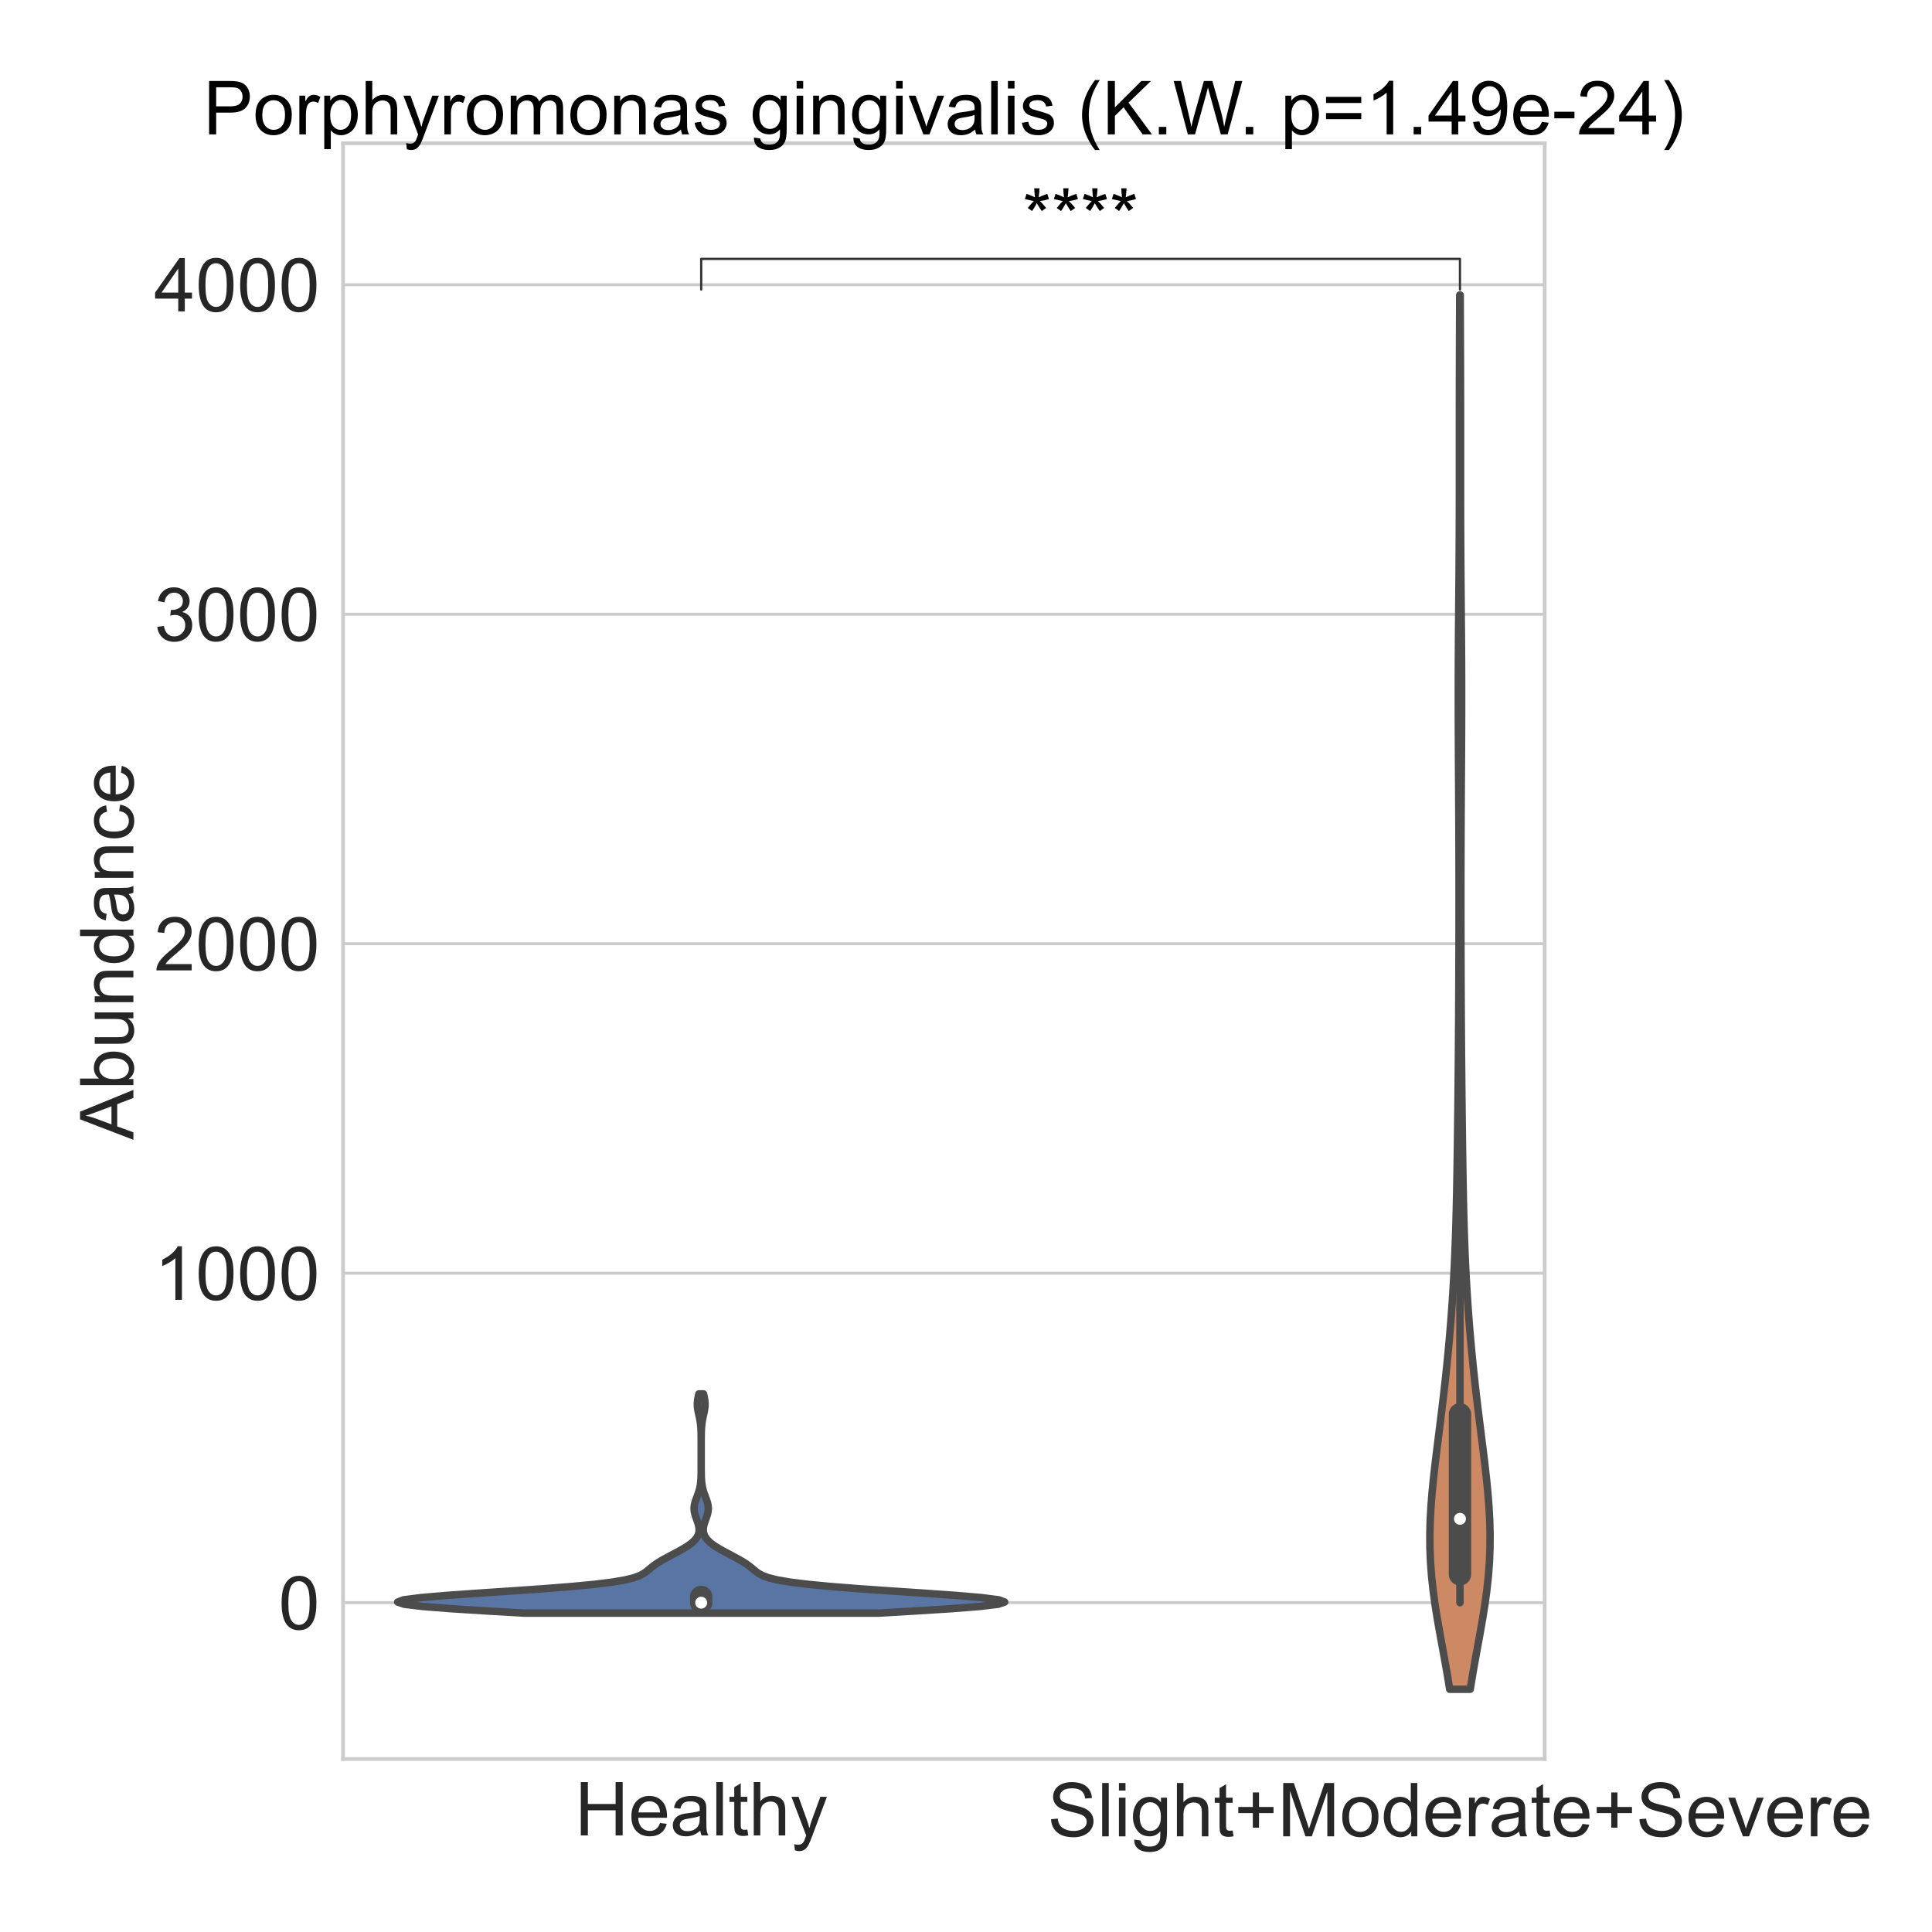 <?xml version="1.0" encoding="utf-8" standalone="no"?>
<!DOCTYPE svg PUBLIC "-//W3C//DTD SVG 1.1//EN"
  "http://www.w3.org/Graphics/SVG/1.1/DTD/svg11.dtd">
<!-- Created with matplotlib (https://matplotlib.org/) -->
<svg height="1296pt" version="1.1" viewBox="0 0 1296 1296" width="1296pt" xmlns="http://www.w3.org/2000/svg" xmlns:xlink="http://www.w3.org/1999/xlink">
 <defs>
  <style type="text/css">*{stroke-linecap:butt;stroke-linejoin:round;}</style>
 </defs>
 <g id="figure_1">
  <g id="patch_1">
   <path d="M 0 1296 
L 1296 1296 
L 1296 0 
L 0 0 
z
" style="fill:#ffffff;"/>
  </g>
  <g id="axes_1">
   <g id="patch_2">
    <path d="M 230.13 1179.94 
L 1036.201 1179.94 
L 1036.201 96.12 
L 230.13 96.12 
z
" style="fill:#ffffff;"/>
   </g>
   <g id="matplotlib.axis_1">
    <g id="xtick_1">
     <g id="text_1">
      <!-- Healthy -->
      <g style="fill:#262626;" transform="translate(385.604 1231.229)scale(0.5 -0.5)">
       <defs>
        <path d="M 8.016 0 
L 8.016 71.578 
L 17.484 71.578 
L 17.484 42.188 
L 54.688 42.188 
L 54.688 71.578 
L 64.156 71.578 
L 64.156 0 
L 54.688 0 
L 54.688 33.734 
L 17.484 33.734 
L 17.484 0 
z
" id="ArialMT-72"/>
        <path d="M 42.094 16.703 
L 51.172 15.578 
Q 49.031 7.625 43.219 3.219 
Q 37.406 -1.172 28.375 -1.172 
Q 17 -1.172 10.328 5.828 
Q 3.656 12.844 3.656 25.484 
Q 3.656 38.578 10.391 45.797 
Q 17.141 53.031 27.875 53.031 
Q 38.281 53.031 44.875 45.953 
Q 51.469 38.875 51.469 26.031 
Q 51.469 25.25 51.422 23.688 
L 12.75 23.688 
Q 13.234 15.141 17.578 10.594 
Q 21.922 6.062 28.422 6.062 
Q 33.25 6.062 36.672 8.594 
Q 40.094 11.141 42.094 16.703 
z
M 13.234 30.906 
L 42.188 30.906 
Q 41.609 37.453 38.875 40.719 
Q 34.672 45.797 27.984 45.797 
Q 21.922 45.797 17.797 41.75 
Q 13.672 37.703 13.234 30.906 
z
" id="ArialMT-101"/>
        <path d="M 40.438 6.391 
Q 35.547 2.25 31.031 0.531 
Q 26.516 -1.172 21.344 -1.172 
Q 12.797 -1.172 8.203 3 
Q 3.609 7.172 3.609 13.672 
Q 3.609 17.484 5.344 20.625 
Q 7.078 23.781 9.891 25.688 
Q 12.703 27.594 16.219 28.562 
Q 18.797 29.25 24.031 29.891 
Q 34.672 31.156 39.703 32.906 
Q 39.75 34.719 39.75 35.203 
Q 39.75 40.578 37.25 42.781 
Q 33.891 45.75 27.25 45.75 
Q 21.047 45.75 18.094 43.578 
Q 15.141 41.406 13.719 35.891 
L 5.125 37.062 
Q 6.297 42.578 8.984 45.969 
Q 11.672 49.359 16.75 51.188 
Q 21.828 53.031 28.516 53.031 
Q 35.156 53.031 39.297 51.469 
Q 43.453 49.906 45.406 47.531 
Q 47.359 45.172 48.141 41.547 
Q 48.578 39.312 48.578 33.453 
L 48.578 21.734 
Q 48.578 9.469 49.141 6.219 
Q 49.703 2.984 51.375 0 
L 42.188 0 
Q 40.828 2.734 40.438 6.391 
z
M 39.703 26.031 
Q 34.906 24.078 25.344 22.703 
Q 19.922 21.922 17.672 20.938 
Q 15.438 19.969 14.203 18.094 
Q 12.984 16.219 12.984 13.922 
Q 12.984 10.406 15.641 8.062 
Q 18.312 5.719 23.438 5.719 
Q 28.516 5.719 32.469 7.938 
Q 36.422 10.156 38.281 14.016 
Q 39.703 17 39.703 22.797 
z
" id="ArialMT-97"/>
        <path d="M 6.391 0 
L 6.391 71.578 
L 15.188 71.578 
L 15.188 0 
z
" id="ArialMT-108"/>
        <path d="M 25.781 7.859 
L 27.047 0.094 
Q 23.344 -0.688 20.406 -0.688 
Q 15.625 -0.688 12.984 0.828 
Q 10.359 2.344 9.281 4.812 
Q 8.203 7.281 8.203 15.188 
L 8.203 45.016 
L 1.766 45.016 
L 1.766 51.859 
L 8.203 51.859 
L 8.203 64.703 
L 16.938 69.969 
L 16.938 51.859 
L 25.781 51.859 
L 25.781 45.016 
L 16.938 45.016 
L 16.938 14.703 
Q 16.938 10.938 17.406 9.859 
Q 17.875 8.797 18.922 8.156 
Q 19.969 7.516 21.922 7.516 
Q 23.391 7.516 25.781 7.859 
z
" id="ArialMT-116"/>
        <path d="M 6.594 0 
L 6.594 71.578 
L 15.375 71.578 
L 15.375 45.906 
Q 21.531 53.031 30.906 53.031 
Q 36.672 53.031 40.922 50.75 
Q 45.172 48.484 47 44.484 
Q 48.828 40.484 48.828 32.859 
L 48.828 0 
L 40.047 0 
L 40.047 32.859 
Q 40.047 39.453 37.188 42.453 
Q 34.328 45.453 29.109 45.453 
Q 25.203 45.453 21.75 43.422 
Q 18.312 41.406 16.844 37.938 
Q 15.375 34.469 15.375 28.375 
L 15.375 0 
z
" id="ArialMT-104"/>
        <path d="M 6.203 -19.969 
L 5.219 -11.719 
Q 8.109 -12.5 10.25 -12.5 
Q 13.188 -12.5 14.938 -11.516 
Q 16.703 -10.547 17.828 -8.797 
Q 18.656 -7.469 20.516 -2.25 
Q 20.75 -1.516 21.297 -0.094 
L 1.609 51.859 
L 11.078 51.859 
L 21.875 21.828 
Q 23.969 16.109 25.641 9.812 
Q 27.156 15.875 29.25 21.625 
L 40.328 51.859 
L 49.125 51.859 
L 29.391 -0.875 
Q 26.219 -9.422 24.469 -12.641 
Q 22.125 -17 19.094 -19.016 
Q 16.062 -21.047 11.859 -21.047 
Q 9.328 -21.047 6.203 -19.969 
z
" id="ArialMT-121"/>
       </defs>
       <use xlink:href="#ArialMT-72"/>
       <use x="72.217" xlink:href="#ArialMT-101"/>
       <use x="127.832" xlink:href="#ArialMT-97"/>
       <use x="183.447" xlink:href="#ArialMT-108"/>
       <use x="205.664" xlink:href="#ArialMT-116"/>
       <use x="233.447" xlink:href="#ArialMT-104"/>
       <use x="289.062" xlink:href="#ArialMT-121"/>
      </g>
     </g>
    </g>
    <g id="xtick_2">
     <g id="text_2">
      <!-- Slight+Moderate+Severe -->
      <g style="fill:#262626;" transform="translate(702.806 1231.838)scale(0.5 -0.5)">
       <defs>
        <path d="M 4.5 23 
L 13.422 23.781 
Q 14.062 18.406 16.375 14.969 
Q 18.703 11.531 23.578 9.406 
Q 28.469 7.281 34.578 7.281 
Q 39.984 7.281 44.141 8.891 
Q 48.297 10.5 50.312 13.297 
Q 52.344 16.109 52.344 19.438 
Q 52.344 22.797 50.391 25.312 
Q 48.438 27.828 43.953 29.547 
Q 41.062 30.672 31.203 33.031 
Q 21.344 35.406 17.391 37.5 
Q 12.25 40.188 9.734 44.156 
Q 7.234 48.141 7.234 53.078 
Q 7.234 58.5 10.297 63.203 
Q 13.375 67.922 19.281 70.359 
Q 25.203 72.797 32.422 72.797 
Q 40.375 72.797 46.453 70.234 
Q 52.547 67.672 55.812 62.688 
Q 59.078 57.719 59.328 51.422 
L 50.25 50.734 
Q 49.516 57.516 45.281 60.984 
Q 41.062 64.453 32.812 64.453 
Q 24.219 64.453 20.281 61.297 
Q 16.359 58.156 16.359 53.719 
Q 16.359 49.859 19.141 47.359 
Q 21.875 44.875 33.422 42.266 
Q 44.969 39.656 49.266 37.703 
Q 55.516 34.812 58.484 30.391 
Q 61.469 25.984 61.469 20.219 
Q 61.469 14.5 58.203 9.438 
Q 54.938 4.391 48.797 1.578 
Q 42.672 -1.219 35.016 -1.219 
Q 25.297 -1.219 18.719 1.609 
Q 12.156 4.438 8.422 10.125 
Q 4.688 15.828 4.5 23 
z
" id="ArialMT-83"/>
        <path d="M 6.641 61.469 
L 6.641 71.578 
L 15.438 71.578 
L 15.438 61.469 
z
M 6.641 0 
L 6.641 51.859 
L 15.438 51.859 
L 15.438 0 
z
" id="ArialMT-105"/>
        <path d="M 4.984 -4.297 
L 13.531 -5.562 
Q 14.062 -9.516 16.5 -11.328 
Q 19.781 -13.766 25.438 -13.766 
Q 31.547 -13.766 34.859 -11.328 
Q 38.188 -8.891 39.359 -4.5 
Q 40.047 -1.812 39.984 6.781 
Q 34.234 0 25.641 0 
Q 14.938 0 9.078 7.719 
Q 3.219 15.438 3.219 26.219 
Q 3.219 33.641 5.906 39.906 
Q 8.594 46.188 13.688 49.609 
Q 18.797 53.031 25.688 53.031 
Q 34.859 53.031 40.828 45.609 
L 40.828 51.859 
L 48.922 51.859 
L 48.922 7.031 
Q 48.922 -5.078 46.453 -10.125 
Q 44 -15.188 38.641 -18.109 
Q 33.297 -21.047 25.484 -21.047 
Q 16.219 -21.047 10.5 -16.875 
Q 4.781 -12.703 4.984 -4.297 
z
M 12.25 26.859 
Q 12.25 16.656 16.297 11.969 
Q 20.359 7.281 26.469 7.281 
Q 32.516 7.281 36.609 11.938 
Q 40.719 16.609 40.719 26.562 
Q 40.719 36.078 36.5 40.906 
Q 32.281 45.75 26.312 45.75 
Q 20.453 45.75 16.344 40.984 
Q 12.25 36.234 12.25 26.859 
z
" id="ArialMT-103"/>
        <path d="M 25.047 11.578 
L 25.047 31.203 
L 5.562 31.203 
L 5.562 39.406 
L 25.047 39.406 
L 25.047 58.891 
L 33.344 58.891 
L 33.344 39.406 
L 52.828 39.406 
L 52.828 31.203 
L 33.344 31.203 
L 33.344 11.578 
z
" id="ArialMT-43"/>
        <path d="M 7.422 0 
L 7.422 71.578 
L 21.688 71.578 
L 38.625 20.906 
Q 40.969 13.812 42.047 10.297 
Q 43.266 14.203 45.844 21.781 
L 62.984 71.578 
L 75.734 71.578 
L 75.734 0 
L 66.609 0 
L 66.609 59.906 
L 45.797 0 
L 37.25 0 
L 16.547 60.938 
L 16.547 0 
z
" id="ArialMT-77"/>
        <path d="M 3.328 25.922 
Q 3.328 40.328 11.328 47.266 
Q 18.016 53.031 27.641 53.031 
Q 38.328 53.031 45.109 46.016 
Q 51.906 39.016 51.906 26.656 
Q 51.906 16.656 48.906 10.906 
Q 45.906 5.172 40.156 2 
Q 34.422 -1.172 27.641 -1.172 
Q 16.75 -1.172 10.031 5.812 
Q 3.328 12.797 3.328 25.922 
z
M 12.359 25.922 
Q 12.359 15.969 16.703 11.016 
Q 21.047 6.062 27.641 6.062 
Q 34.188 6.062 38.531 11.031 
Q 42.875 16.016 42.875 26.219 
Q 42.875 35.844 38.5 40.797 
Q 34.125 45.75 27.641 45.75 
Q 21.047 45.75 16.703 40.812 
Q 12.359 35.891 12.359 25.922 
z
" id="ArialMT-111"/>
        <path d="M 40.234 0 
L 40.234 6.547 
Q 35.297 -1.172 25.734 -1.172 
Q 19.531 -1.172 14.328 2.25 
Q 9.125 5.672 6.266 11.797 
Q 3.422 17.922 3.422 25.875 
Q 3.422 33.641 6 39.969 
Q 8.594 46.297 13.766 49.656 
Q 18.953 53.031 25.344 53.031 
Q 30.031 53.031 33.688 51.047 
Q 37.359 49.078 39.656 45.906 
L 39.656 71.578 
L 48.391 71.578 
L 48.391 0 
z
M 12.453 25.875 
Q 12.453 15.922 16.641 10.984 
Q 20.844 6.062 26.562 6.062 
Q 32.328 6.062 36.344 10.766 
Q 40.375 15.484 40.375 25.141 
Q 40.375 35.797 36.266 40.766 
Q 32.172 45.75 26.172 45.75 
Q 20.312 45.75 16.375 40.969 
Q 12.453 36.188 12.453 25.875 
z
" id="ArialMT-100"/>
        <path d="M 6.5 0 
L 6.5 51.859 
L 14.406 51.859 
L 14.406 44 
Q 17.438 49.516 20 51.266 
Q 22.562 53.031 25.641 53.031 
Q 30.078 53.031 34.672 50.203 
L 31.641 42.047 
Q 28.422 43.953 25.203 43.953 
Q 22.312 43.953 20.016 42.219 
Q 17.719 40.484 16.75 37.406 
Q 15.281 32.719 15.281 27.156 
L 15.281 0 
z
" id="ArialMT-114"/>
        <path d="M 21 0 
L 1.266 51.859 
L 10.547 51.859 
L 21.688 20.797 
Q 23.484 15.766 25 10.359 
Q 26.172 14.453 28.266 20.219 
L 39.797 51.859 
L 48.828 51.859 
L 29.203 0 
z
" id="ArialMT-118"/>
       </defs>
       <use xlink:href="#ArialMT-83"/>
       <use x="66.699" xlink:href="#ArialMT-108"/>
       <use x="88.916" xlink:href="#ArialMT-105"/>
       <use x="111.133" xlink:href="#ArialMT-103"/>
       <use x="166.748" xlink:href="#ArialMT-104"/>
       <use x="222.363" xlink:href="#ArialMT-116"/>
       <use x="250.146" xlink:href="#ArialMT-43"/>
       <use x="308.545" xlink:href="#ArialMT-77"/>
       <use x="391.846" xlink:href="#ArialMT-111"/>
       <use x="447.461" xlink:href="#ArialMT-100"/>
       <use x="503.076" xlink:href="#ArialMT-101"/>
       <use x="558.691" xlink:href="#ArialMT-114"/>
       <use x="591.992" xlink:href="#ArialMT-97"/>
       <use x="647.607" xlink:href="#ArialMT-116"/>
       <use x="675.391" xlink:href="#ArialMT-101"/>
       <use x="731.006" xlink:href="#ArialMT-43"/>
       <use x="789.404" xlink:href="#ArialMT-83"/>
       <use x="856.104" xlink:href="#ArialMT-101"/>
       <use x="911.719" xlink:href="#ArialMT-118"/>
       <use x="961.719" xlink:href="#ArialMT-101"/>
       <use x="1017.334" xlink:href="#ArialMT-114"/>
       <use x="1050.635" xlink:href="#ArialMT-101"/>
      </g>
     </g>
    </g>
   </g>
   <g id="matplotlib.axis_2">
    <g id="ytick_1">
     <g id="line2d_1">
      <path clip-path="url(#p7e902d6a51)" d="M 230.13 1075.092 
L 1036.201 1075.092 
" style="fill:none;stroke:#cccccc;stroke-linecap:round;stroke-width:2;"/>
     </g>
     <g id="text_3">
      <!-- 0 -->
      <g style="fill:#262626;" transform="translate(186.825 1092.987)scale(0.5 -0.5)">
       <defs>
        <path d="M 4.156 35.297 
Q 4.156 48 6.766 55.734 
Q 9.375 63.484 14.516 67.672 
Q 19.672 71.875 27.484 71.875 
Q 33.25 71.875 37.594 69.547 
Q 41.938 67.234 44.766 62.859 
Q 47.609 58.5 49.219 52.219 
Q 50.828 45.953 50.828 35.297 
Q 50.828 22.703 48.234 14.969 
Q 45.656 7.234 40.5 3 
Q 35.359 -1.219 27.484 -1.219 
Q 17.141 -1.219 11.234 6.203 
Q 4.156 15.141 4.156 35.297 
z
M 13.188 35.297 
Q 13.188 17.672 17.312 11.828 
Q 21.438 6 27.484 6 
Q 33.547 6 37.672 11.859 
Q 41.797 17.719 41.797 35.297 
Q 41.797 52.984 37.672 58.781 
Q 33.547 64.594 27.391 64.594 
Q 21.344 64.594 17.719 59.469 
Q 13.188 52.938 13.188 35.297 
z
" id="ArialMT-48"/>
       </defs>
       <use xlink:href="#ArialMT-48"/>
      </g>
     </g>
    </g>
    <g id="ytick_2">
     <g id="line2d_2">
      <path clip-path="url(#p7e902d6a51)" d="M 230.13 854.067 
L 1036.201 854.067 
" style="fill:none;stroke:#cccccc;stroke-linecap:round;stroke-width:2;"/>
     </g>
     <g id="text_4">
      <!-- 1000 -->
      <g style="fill:#262626;" transform="translate(103.411 871.961)scale(0.5 -0.5)">
       <defs>
        <path d="M 37.25 0 
L 28.469 0 
L 28.469 56 
Q 25.297 52.984 20.141 49.953 
Q 14.984 46.922 10.891 45.406 
L 10.891 53.906 
Q 18.266 57.375 23.781 62.297 
Q 29.297 67.234 31.594 71.875 
L 37.25 71.875 
z
" id="ArialMT-49"/>
       </defs>
       <use xlink:href="#ArialMT-49"/>
       <use x="55.615" xlink:href="#ArialMT-48"/>
       <use x="111.23" xlink:href="#ArialMT-48"/>
       <use x="166.846" xlink:href="#ArialMT-48"/>
      </g>
     </g>
    </g>
    <g id="ytick_3">
     <g id="line2d_3">
      <path clip-path="url(#p7e902d6a51)" d="M 230.13 633.041 
L 1036.201 633.041 
" style="fill:none;stroke:#cccccc;stroke-linecap:round;stroke-width:2;"/>
     </g>
     <g id="text_5">
      <!-- 2000 -->
      <g style="fill:#262626;" transform="translate(103.411 650.936)scale(0.5 -0.5)">
       <defs>
        <path d="M 50.344 8.453 
L 50.344 0 
L 3.031 0 
Q 2.938 3.172 4.047 6.109 
Q 5.859 10.938 9.828 15.625 
Q 13.812 20.312 21.344 26.469 
Q 33.016 36.031 37.109 41.625 
Q 41.219 47.219 41.219 52.203 
Q 41.219 57.422 37.469 61 
Q 33.734 64.594 27.734 64.594 
Q 21.391 64.594 17.578 60.781 
Q 13.766 56.984 13.719 50.25 
L 4.688 51.172 
Q 5.609 61.281 11.656 66.578 
Q 17.719 71.875 27.938 71.875 
Q 38.234 71.875 44.234 66.156 
Q 50.25 60.453 50.25 52 
Q 50.25 47.703 48.484 43.547 
Q 46.734 39.406 42.656 34.812 
Q 38.578 30.219 29.109 22.219 
Q 21.188 15.578 18.938 13.203 
Q 16.703 10.844 15.234 8.453 
z
" id="ArialMT-50"/>
       </defs>
       <use xlink:href="#ArialMT-50"/>
       <use x="55.615" xlink:href="#ArialMT-48"/>
       <use x="111.23" xlink:href="#ArialMT-48"/>
       <use x="166.846" xlink:href="#ArialMT-48"/>
      </g>
     </g>
    </g>
    <g id="ytick_4">
     <g id="line2d_4">
      <path clip-path="url(#p7e902d6a51)" d="M 230.13 412.016 
L 1036.201 412.016 
" style="fill:none;stroke:#cccccc;stroke-linecap:round;stroke-width:2;"/>
     </g>
     <g id="text_6">
      <!-- 3000 -->
      <g style="fill:#262626;" transform="translate(103.411 429.911)scale(0.5 -0.5)">
       <defs>
        <path d="M 4.203 18.891 
L 12.984 20.062 
Q 14.5 12.594 18.141 9.297 
Q 21.781 6 27 6 
Q 33.203 6 37.469 10.297 
Q 41.75 14.594 41.75 20.953 
Q 41.75 27 37.797 30.922 
Q 33.844 34.859 27.734 34.859 
Q 25.25 34.859 21.531 33.891 
L 22.516 41.609 
Q 23.391 41.5 23.922 41.5 
Q 29.547 41.5 34.031 44.422 
Q 38.531 47.359 38.531 53.469 
Q 38.531 58.297 35.25 61.469 
Q 31.984 64.656 26.812 64.656 
Q 21.688 64.656 18.266 61.422 
Q 14.844 58.203 13.875 51.766 
L 5.078 53.328 
Q 6.688 62.156 12.391 67.016 
Q 18.109 71.875 26.609 71.875 
Q 32.469 71.875 37.391 69.359 
Q 42.328 66.844 44.938 62.5 
Q 47.562 58.156 47.562 53.266 
Q 47.562 48.641 45.062 44.828 
Q 42.578 41.016 37.703 38.766 
Q 44.047 37.312 47.562 32.688 
Q 51.078 28.078 51.078 21.141 
Q 51.078 11.766 44.234 5.25 
Q 37.406 -1.266 26.953 -1.266 
Q 17.531 -1.266 11.297 4.344 
Q 5.078 9.969 4.203 18.891 
z
" id="ArialMT-51"/>
       </defs>
       <use xlink:href="#ArialMT-51"/>
       <use x="55.615" xlink:href="#ArialMT-48"/>
       <use x="111.23" xlink:href="#ArialMT-48"/>
       <use x="166.846" xlink:href="#ArialMT-48"/>
      </g>
     </g>
    </g>
    <g id="ytick_5">
     <g id="line2d_5">
      <path clip-path="url(#p7e902d6a51)" d="M 230.13 190.991 
L 1036.201 190.991 
" style="fill:none;stroke:#cccccc;stroke-linecap:round;stroke-width:2;"/>
     </g>
     <g id="text_7">
      <!-- 4000 -->
      <g style="fill:#262626;" transform="translate(103.411 208.885)scale(0.5 -0.5)">
       <defs>
        <path d="M 32.328 0 
L 32.328 17.141 
L 1.266 17.141 
L 1.266 25.203 
L 33.938 71.578 
L 41.109 71.578 
L 41.109 25.203 
L 50.781 25.203 
L 50.781 17.141 
L 41.109 17.141 
L 41.109 0 
z
M 32.328 25.203 
L 32.328 57.469 
L 9.906 25.203 
z
" id="ArialMT-52"/>
       </defs>
       <use xlink:href="#ArialMT-52"/>
       <use x="55.615" xlink:href="#ArialMT-48"/>
       <use x="111.23" xlink:href="#ArialMT-48"/>
       <use x="166.846" xlink:href="#ArialMT-48"/>
      </g>
     </g>
    </g>
    <g id="text_8">
     <!-- Abundance -->
     <g style="fill:#262626;" transform="translate(89.474 764.522)rotate(-90)scale(0.5 -0.5)">
      <defs>
       <path d="M -0.141 0 
L 27.344 71.578 
L 37.547 71.578 
L 66.844 0 
L 56.062 0 
L 47.703 21.688 
L 17.781 21.688 
L 9.906 0 
z
M 20.516 29.391 
L 44.781 29.391 
L 37.312 49.219 
Q 33.891 58.25 32.234 64.062 
Q 30.859 57.172 28.375 50.391 
z
" id="ArialMT-65"/>
       <path d="M 14.703 0 
L 6.547 0 
L 6.547 71.578 
L 15.328 71.578 
L 15.328 46.047 
Q 20.906 53.031 29.547 53.031 
Q 34.328 53.031 38.594 51.094 
Q 42.875 49.172 45.625 45.672 
Q 48.391 42.188 49.953 37.25 
Q 51.516 32.328 51.516 26.703 
Q 51.516 13.375 44.922 6.094 
Q 38.328 -1.172 29.109 -1.172 
Q 19.922 -1.172 14.703 6.5 
z
M 14.594 26.312 
Q 14.594 17 17.141 12.844 
Q 21.297 6.062 28.375 6.062 
Q 34.125 6.062 38.328 11.062 
Q 42.531 16.062 42.531 25.984 
Q 42.531 36.141 38.5 40.969 
Q 34.469 45.797 28.766 45.797 
Q 23 45.797 18.797 40.797 
Q 14.594 35.797 14.594 26.312 
z
" id="ArialMT-98"/>
       <path d="M 40.578 0 
L 40.578 7.625 
Q 34.516 -1.172 24.125 -1.172 
Q 19.531 -1.172 15.547 0.578 
Q 11.578 2.344 9.641 5 
Q 7.719 7.672 6.938 11.531 
Q 6.391 14.109 6.391 19.734 
L 6.391 51.859 
L 15.188 51.859 
L 15.188 23.094 
Q 15.188 16.219 15.719 13.812 
Q 16.547 10.359 19.234 8.375 
Q 21.922 6.391 25.875 6.391 
Q 29.828 6.391 33.297 8.422 
Q 36.766 10.453 38.203 13.938 
Q 39.656 17.438 39.656 24.078 
L 39.656 51.859 
L 48.438 51.859 
L 48.438 0 
z
" id="ArialMT-117"/>
       <path d="M 6.594 0 
L 6.594 51.859 
L 14.5 51.859 
L 14.5 44.484 
Q 20.219 53.031 31 53.031 
Q 35.688 53.031 39.625 51.344 
Q 43.562 49.656 45.516 46.922 
Q 47.469 44.188 48.25 40.438 
Q 48.734 37.984 48.734 31.891 
L 48.734 0 
L 39.938 0 
L 39.938 31.547 
Q 39.938 36.922 38.906 39.578 
Q 37.891 42.234 35.281 43.812 
Q 32.672 45.406 29.156 45.406 
Q 23.531 45.406 19.453 41.844 
Q 15.375 38.281 15.375 28.328 
L 15.375 0 
z
" id="ArialMT-110"/>
       <path d="M 40.438 19 
L 49.078 17.875 
Q 47.656 8.938 41.812 3.875 
Q 35.984 -1.172 27.484 -1.172 
Q 16.844 -1.172 10.375 5.781 
Q 3.906 12.75 3.906 25.734 
Q 3.906 34.125 6.688 40.422 
Q 9.469 46.734 15.156 49.875 
Q 20.844 53.031 27.547 53.031 
Q 35.984 53.031 41.359 48.75 
Q 46.734 44.484 48.25 36.625 
L 39.703 35.297 
Q 38.484 40.531 35.375 43.156 
Q 32.281 45.797 27.875 45.797 
Q 21.234 45.797 17.078 41.031 
Q 12.938 36.281 12.938 25.984 
Q 12.938 15.531 16.938 10.797 
Q 20.953 6.062 27.391 6.062 
Q 32.562 6.062 36.031 9.234 
Q 39.5 12.406 40.438 19 
z
" id="ArialMT-99"/>
      </defs>
      <use xlink:href="#ArialMT-65"/>
      <use x="66.699" xlink:href="#ArialMT-98"/>
      <use x="122.314" xlink:href="#ArialMT-117"/>
      <use x="177.93" xlink:href="#ArialMT-110"/>
      <use x="233.545" xlink:href="#ArialMT-100"/>
      <use x="289.16" xlink:href="#ArialMT-97"/>
      <use x="344.775" xlink:href="#ArialMT-110"/>
      <use x="400.391" xlink:href="#ArialMT-99"/>
      <use x="450.391" xlink:href="#ArialMT-101"/>
     </g>
    </g>
   </g>
   <g id="PolyCollection_1">
    <defs>
     <path d="M 589.169 -213.903 
L 351.563 -213.903 
L 326.047 -215.389 
L 302.571 -216.874 
L 283.579 -218.36 
L 271.187 -219.845 
L 266.77 -221.331 
L 270.671 -222.816 
L 282.142 -224.302 
L 299.505 -225.787 
L 320.505 -227.273 
L 342.752 -228.758 
L 364.122 -230.244 
L 383.046 -231.729 
L 398.634 -233.215 
L 410.646 -234.701 
L 419.348 -236.186 
L 425.33 -237.672 
L 429.313 -239.157 
L 432.008 -240.643 
L 434.015 -242.128 
L 435.781 -243.614 
L 437.595 -245.099 
L 439.608 -246.585 
L 441.871 -248.07 
L 444.367 -249.556 
L 447.042 -251.041 
L 449.827 -252.527 
L 452.644 -254.012 
L 455.415 -255.498 
L 458.062 -256.983 
L 460.511 -258.469 
L 462.696 -259.954 
L 464.57 -261.44 
L 466.102 -262.925 
L 467.287 -264.411 
L 468.135 -265.896 
L 468.673 -267.382 
L 468.937 -268.868 
L 468.963 -270.353 
L 468.791 -271.839 
L 468.461 -273.324 
L 468.013 -274.81 
L 467.495 -276.295 
L 466.956 -277.781 
L 466.449 -279.266 
L 466.026 -280.752 
L 465.731 -282.237 
L 465.597 -283.723 
L 465.638 -285.208 
L 465.851 -286.694 
L 466.214 -288.179 
L 466.689 -289.665 
L 467.232 -291.15 
L 467.795 -292.636 
L 468.338 -294.121 
L 468.829 -295.607 
L 469.246 -297.092 
L 469.582 -298.578 
L 469.84 -300.064 
L 470.027 -301.549 
L 470.156 -303.035 
L 470.242 -304.52 
L 470.295 -306.006 
L 470.328 -307.491 
L 470.346 -308.977 
L 470.356 -310.462 
L 470.361 -311.948 
L 470.364 -313.433 
L 470.365 -314.919 
L 470.365 -316.404 
L 470.366 -317.89 
L 470.366 -319.375 
L 470.366 -320.861 
L 470.366 -322.346 
L 470.366 -323.832 
L 470.365 -325.317 
L 470.364 -326.803 
L 470.363 -328.288 
L 470.359 -329.774 
L 470.352 -331.259 
L 470.339 -332.745 
L 470.317 -334.231 
L 470.279 -335.716 
L 470.218 -337.202 
L 470.125 -338.687 
L 469.992 -340.173 
L 469.811 -341.658 
L 469.578 -343.144 
L 469.297 -344.629 
L 468.98 -346.115 
L 468.647 -347.6 
L 468.328 -349.086 
L 468.056 -350.571 
L 467.863 -352.057 
L 467.773 -353.542 
L 467.798 -355.028 
L 467.935 -356.513 
L 468.166 -357.999 
L 468.462 -359.484 
L 468.791 -360.97 
L 471.941 -360.97 
L 471.941 -360.97 
L 472.27 -359.484 
L 472.566 -357.999 
L 472.797 -356.513 
L 472.933 -355.028 
L 472.958 -353.542 
L 472.868 -352.057 
L 472.675 -350.571 
L 472.403 -349.086 
L 472.084 -347.6 
L 471.752 -346.115 
L 471.434 -344.629 
L 471.153 -343.144 
L 470.921 -341.658 
L 470.74 -340.173 
L 470.607 -338.687 
L 470.514 -337.202 
L 470.453 -335.716 
L 470.415 -334.231 
L 470.392 -332.745 
L 470.379 -331.259 
L 470.372 -329.774 
L 470.369 -328.288 
L 470.367 -326.803 
L 470.366 -325.317 
L 470.366 -323.832 
L 470.366 -322.346 
L 470.366 -320.861 
L 470.366 -319.375 
L 470.366 -317.89 
L 470.366 -316.404 
L 470.367 -314.919 
L 470.368 -313.433 
L 470.371 -311.948 
L 470.376 -310.462 
L 470.386 -308.977 
L 470.404 -307.491 
L 470.436 -306.006 
L 470.49 -304.52 
L 470.575 -303.035 
L 470.705 -301.549 
L 470.892 -300.064 
L 471.149 -298.578 
L 471.486 -297.092 
L 471.903 -295.607 
L 472.393 -294.121 
L 472.936 -292.636 
L 473.5 -291.15 
L 474.043 -289.665 
L 474.518 -288.179 
L 474.88 -286.694 
L 475.093 -285.208 
L 475.135 -283.723 
L 475.001 -282.237 
L 474.706 -280.752 
L 474.283 -279.266 
L 473.776 -277.781 
L 473.237 -276.295 
L 472.718 -274.81 
L 472.271 -273.324 
L 471.94 -271.839 
L 471.768 -270.353 
L 471.795 -268.868 
L 472.058 -267.382 
L 472.597 -265.896 
L 473.445 -264.411 
L 474.629 -262.925 
L 476.162 -261.44 
L 478.035 -259.954 
L 480.221 -258.469 
L 482.669 -256.983 
L 485.316 -255.498 
L 488.088 -254.012 
L 490.905 -252.527 
L 493.689 -251.041 
L 496.365 -249.556 
L 498.86 -248.07 
L 501.123 -246.585 
L 503.137 -245.099 
L 504.95 -243.614 
L 506.716 -242.128 
L 508.724 -240.643 
L 511.419 -239.157 
L 515.402 -237.672 
L 521.383 -236.186 
L 530.086 -234.701 
L 542.097 -233.215 
L 557.686 -231.729 
L 576.61 -230.244 
L 597.98 -228.758 
L 620.227 -227.273 
L 641.227 -225.787 
L 658.589 -224.302 
L 670.06 -222.816 
L 673.962 -221.331 
L 669.544 -219.845 
L 657.153 -218.36 
L 638.16 -216.874 
L 614.684 -215.389 
L 589.169 -213.903 
z
" id="mc91ad4288e" style="stroke:#4c4c4c;stroke-width:5;"/>
    </defs>
    <g clip-path="url(#p7e902d6a51)">
     <use style="fill:#5875a4;stroke:#4c4c4c;stroke-width:5;" x="0" xlink:href="#mc91ad4288e" y="1296"/>
    </g>
   </g>
   <g id="PolyCollection_2">
    <defs>
     <path d="M 986.248 -162.824 
L 972.465 -162.824 
L 970.924 -172.272 
L 969.267 -181.719 
L 967.545 -191.166 
L 965.823 -200.614 
L 964.172 -210.061 
L 962.664 -219.508 
L 961.366 -228.956 
L 960.336 -238.403 
L 959.612 -247.85 
L 959.217 -257.298 
L 959.151 -266.745 
L 959.397 -276.192 
L 959.922 -285.64 
L 960.679 -295.087 
L 961.619 -304.535 
L 962.688 -313.982 
L 963.836 -323.429 
L 965.022 -332.877 
L 966.209 -342.324 
L 967.372 -351.771 
L 968.492 -361.219 
L 969.555 -370.666 
L 970.556 -380.113 
L 971.489 -389.561 
L 972.351 -399.008 
L 973.14 -408.455 
L 973.855 -417.903 
L 974.494 -427.35 
L 975.059 -436.797 
L 975.55 -446.245 
L 975.972 -455.692 
L 976.33 -465.139 
L 976.631 -474.587 
L 976.883 -484.034 
L 977.096 -493.481 
L 977.278 -502.929 
L 977.437 -512.376 
L 977.578 -521.823 
L 977.708 -531.271 
L 977.829 -540.718 
L 977.942 -550.165 
L 978.048 -559.613 
L 978.146 -569.06 
L 978.237 -578.508 
L 978.319 -587.955 
L 978.393 -597.402 
L 978.457 -606.85 
L 978.514 -616.297 
L 978.562 -625.744 
L 978.603 -635.192 
L 978.638 -644.639 
L 978.667 -654.086 
L 978.691 -663.534 
L 978.709 -672.981 
L 978.72 -682.428 
L 978.725 -691.876 
L 978.723 -701.323 
L 978.714 -710.77 
L 978.696 -720.218 
L 978.67 -729.665 
L 978.635 -739.112 
L 978.593 -748.56 
L 978.545 -758.007 
L 978.491 -767.454 
L 978.435 -776.902 
L 978.38 -786.349 
L 978.328 -795.796 
L 978.285 -805.244 
L 978.253 -814.691 
L 978.235 -824.138 
L 978.235 -833.586 
L 978.253 -843.033 
L 978.289 -852.481 
L 978.342 -861.928 
L 978.408 -871.375 
L 978.484 -880.823 
L 978.565 -890.27 
L 978.646 -899.717 
L 978.722 -909.165 
L 978.79 -918.612 
L 978.847 -928.059 
L 978.891 -937.507 
L 978.923 -946.954 
L 978.943 -956.401 
L 978.953 -965.849 
L 978.956 -975.296 
L 978.955 -984.743 
L 978.953 -994.191 
L 978.953 -1003.638 
L 978.956 -1013.085 
L 978.965 -1022.533 
L 978.979 -1031.98 
L 978.999 -1041.427 
L 979.025 -1050.875 
L 979.055 -1060.322 
L 979.088 -1069.769 
L 979.123 -1079.217 
L 979.158 -1088.664 
L 979.191 -1098.111 
L 979.522 -1098.111 
L 979.522 -1098.111 
L 979.555 -1088.664 
L 979.59 -1079.217 
L 979.624 -1069.769 
L 979.657 -1060.322 
L 979.688 -1050.875 
L 979.713 -1041.427 
L 979.734 -1031.98 
L 979.748 -1022.533 
L 979.757 -1013.085 
L 979.76 -1003.638 
L 979.759 -994.191 
L 979.757 -984.743 
L 979.757 -975.296 
L 979.76 -965.849 
L 979.77 -956.401 
L 979.79 -946.954 
L 979.822 -937.507 
L 979.866 -928.059 
L 979.923 -918.612 
L 979.991 -909.165 
L 980.067 -899.717 
L 980.148 -890.27 
L 980.229 -880.823 
L 980.305 -871.375 
L 980.371 -861.928 
L 980.424 -852.481 
L 980.46 -843.033 
L 980.478 -833.586 
L 980.477 -824.138 
L 980.46 -814.691 
L 980.428 -805.244 
L 980.384 -795.796 
L 980.333 -786.349 
L 980.277 -776.902 
L 980.221 -767.454 
L 980.168 -758.007 
L 980.119 -748.56 
L 980.077 -739.112 
L 980.043 -729.665 
L 980.017 -720.218 
L 979.999 -710.77 
L 979.989 -701.323 
L 979.987 -691.876 
L 979.992 -682.428 
L 980.004 -672.981 
L 980.022 -663.534 
L 980.045 -654.086 
L 980.074 -644.639 
L 980.109 -635.192 
L 980.151 -625.744 
L 980.199 -616.297 
L 980.255 -606.85 
L 980.32 -597.402 
L 980.393 -587.955 
L 980.476 -578.508 
L 980.566 -569.06 
L 980.665 -559.613 
L 980.771 -550.165 
L 980.884 -540.718 
L 981.005 -531.271 
L 981.134 -521.823 
L 981.276 -512.376 
L 981.435 -502.929 
L 981.616 -493.481 
L 981.829 -484.034 
L 982.082 -474.587 
L 982.383 -465.139 
L 982.741 -455.692 
L 983.162 -446.245 
L 983.654 -436.797 
L 984.218 -427.35 
L 984.858 -417.903 
L 985.573 -408.455 
L 986.362 -399.008 
L 987.224 -389.561 
L 988.157 -380.113 
L 989.157 -370.666 
L 990.221 -361.219 
L 991.34 -351.771 
L 992.503 -342.324 
L 993.691 -332.877 
L 994.876 -323.429 
L 996.025 -313.982 
L 997.094 -304.535 
L 998.033 -295.087 
L 998.791 -285.64 
L 999.316 -276.192 
L 999.562 -266.745 
L 999.496 -257.298 
L 999.101 -247.85 
L 998.377 -238.403 
L 997.346 -228.956 
L 996.049 -219.508 
L 994.541 -210.061 
L 992.889 -200.614 
L 991.167 -191.166 
L 989.446 -181.719 
L 987.788 -172.272 
L 986.248 -162.824 
z
" id="m60f63afbb5" style="stroke:#4c4c4c;stroke-width:5;"/>
    </defs>
    <g clip-path="url(#p7e902d6a51)">
     <use style="fill:#cc8963;stroke:#4c4c4c;stroke-width:5;" x="0" xlink:href="#m60f63afbb5" y="1296"/>
    </g>
   </g>
   <g id="line2d_6">
    <path clip-path="url(#p7e902d6a51)" d="M 470.366 1075.092 
L 470.366 1067.135 
" style="fill:none;stroke:#4c4c4c;stroke-linecap:round;stroke-width:5;"/>
   </g>
   <g id="line2d_7">
    <path clip-path="url(#p7e902d6a51)" d="M 470.366 1075.092 
L 470.366 1071.224 
" style="fill:none;stroke:#4c4c4c;stroke-linecap:round;stroke-width:15;"/>
   </g>
   <g id="line2d_8">
    <path clip-path="url(#p7e902d6a51)" d="M 979.356 1075.092 
L 979.356 798.368 
" style="fill:none;stroke:#4c4c4c;stroke-linecap:round;stroke-width:5;"/>
   </g>
   <g id="line2d_9">
    <path clip-path="url(#p7e902d6a51)" d="M 979.356 1056.084 
L 979.356 948.721 
" style="fill:none;stroke:#4c4c4c;stroke-linecap:round;stroke-width:15;"/>
   </g>
   <g id="line2d_10">
    <path clip-path="url(#p7e902d6a51)" d="M 470.366 194.243 
L 470.366 173.667 
L 979.356 173.667 
L 979.356 194.243 
" style="fill:none;stroke:#333333;stroke-linecap:round;stroke-width:1.5;"/>
   </g>
   <g id="patch_3">
    <path d="M 230.13 1179.94 
L 230.13 96.12 
" style="fill:none;stroke:#cccccc;stroke-linecap:square;stroke-linejoin:miter;stroke-width:2.5;"/>
   </g>
   <g id="patch_4">
    <path d="M 1036.201 1179.94 
L 1036.201 96.12 
" style="fill:none;stroke:#cccccc;stroke-linecap:square;stroke-linejoin:miter;stroke-width:2.5;"/>
   </g>
   <g id="patch_5">
    <path d="M 230.13 1179.94 
L 1036.201 1179.94 
" style="fill:none;stroke:#cccccc;stroke-linecap:square;stroke-linejoin:miter;stroke-width:2.5;"/>
   </g>
   <g id="patch_6">
    <path d="M 230.13 96.12 
L 1036.201 96.12 
" style="fill:none;stroke:#cccccc;stroke-linecap:square;stroke-linejoin:miter;stroke-width:2.5;"/>
   </g>
   <g id="PathCollection_1">
    <defs>
     <path d="M 0 5 
C 1.326 5 2.598 4.473 3.536 3.536 
C 4.473 2.598 5 1.326 5 0 
C 5 -1.326 4.473 -2.598 3.536 -3.536 
C 2.598 -4.473 1.326 -5 0 -5 
C -1.326 -5 -2.598 -4.473 -3.536 -3.536 
C -4.473 -2.598 -5 -1.326 -5 0 
C -5 1.326 -4.473 2.598 -3.536 3.536 
C -2.598 4.473 -1.326 5 0 5 
z
" id="mccaa19613c" style="stroke:#4c4c4c;stroke-width:2;"/>
    </defs>
    <g clip-path="url(#p7e902d6a51)">
     <use style="fill:#ffffff;stroke:#4c4c4c;stroke-width:2;" x="470.366" xlink:href="#mccaa19613c" y="1075.092"/>
    </g>
   </g>
   <g id="PathCollection_2">
    <g clip-path="url(#p7e902d6a51)">
     <use style="fill:#ffffff;stroke:#4c4c4c;stroke-width:2;" x="979.356" xlink:href="#mccaa19613c" y="1018.841"/>
    </g>
   </g>
   <g id="text_9">
    <!-- **** -->
    <g transform="translate(685.939 162.729)scale(0.5 -0.5)">
     <defs>
      <path d="M 3.125 58.453 
L 5.375 65.375 
Q 13.141 62.641 16.656 60.641 
Q 15.719 69.484 15.672 72.797 
L 22.75 72.797 
Q 22.609 67.969 21.625 60.688 
Q 26.656 63.234 33.156 65.375 
L 35.406 58.453 
Q 29.203 56.391 23.25 55.719 
Q 26.219 53.125 31.641 46.484 
L 25.781 42.328 
Q 22.953 46.188 19.094 52.828 
Q 15.484 45.953 12.75 42.328 
L 6.984 46.484 
Q 12.641 53.469 15.094 55.719 
Q 8.797 56.938 3.125 58.453 
z
" id="ArialMT-42"/>
     </defs>
     <use xlink:href="#ArialMT-42"/>
     <use x="38.916" xlink:href="#ArialMT-42"/>
     <use x="77.832" xlink:href="#ArialMT-42"/>
     <use x="116.748" xlink:href="#ArialMT-42"/>
    </g>
   </g>
   <g id="text_10">
    <!-- Porphyromonas gingivalis (K.W. p=1.49e-24) -->
    <g transform="translate(136.412 90.12)scale(0.5 -0.5)">
     <defs>
      <path d="M 7.719 0 
L 7.719 71.578 
L 34.719 71.578 
Q 41.844 71.578 45.609 70.906 
Q 50.875 70.016 54.438 67.547 
Q 58.016 65.094 60.188 60.641 
Q 62.359 56.203 62.359 50.875 
Q 62.359 41.75 56.547 35.422 
Q 50.734 29.109 35.547 29.109 
L 17.188 29.109 
L 17.188 0 
z
M 17.188 37.547 
L 35.688 37.547 
Q 44.875 37.547 48.734 40.969 
Q 52.594 44.391 52.594 50.594 
Q 52.594 55.078 50.312 58.266 
Q 48.047 61.469 44.344 62.5 
Q 41.938 63.141 35.5 63.141 
L 17.188 63.141 
z
" id="ArialMT-80"/>
      <path d="M 6.594 -19.875 
L 6.594 51.859 
L 14.594 51.859 
L 14.594 45.125 
Q 17.438 49.078 21 51.047 
Q 24.562 53.031 29.641 53.031 
Q 36.281 53.031 41.359 49.609 
Q 46.438 46.188 49.016 39.953 
Q 51.609 33.734 51.609 26.312 
Q 51.609 18.359 48.75 11.984 
Q 45.906 5.609 40.453 2.219 
Q 35.016 -1.172 29 -1.172 
Q 24.609 -1.172 21.109 0.688 
Q 17.625 2.547 15.375 5.375 
L 15.375 -19.875 
z
M 14.547 25.641 
Q 14.547 15.625 18.594 10.844 
Q 22.656 6.062 28.422 6.062 
Q 34.281 6.062 38.453 11.016 
Q 42.625 15.969 42.625 26.375 
Q 42.625 36.281 38.547 41.203 
Q 34.469 46.141 28.812 46.141 
Q 23.188 46.141 18.859 40.891 
Q 14.547 35.641 14.547 25.641 
z
" id="ArialMT-112"/>
      <path d="M 6.594 0 
L 6.594 51.859 
L 14.453 51.859 
L 14.453 44.578 
Q 16.891 48.391 20.938 50.703 
Q 25 53.031 30.172 53.031 
Q 35.938 53.031 39.625 50.641 
Q 43.312 48.25 44.828 43.953 
Q 50.984 53.031 60.844 53.031 
Q 68.562 53.031 72.703 48.75 
Q 76.859 44.484 76.859 35.594 
L 76.859 0 
L 68.109 0 
L 68.109 32.672 
Q 68.109 37.938 67.25 40.25 
Q 66.406 42.578 64.156 43.984 
Q 61.922 45.406 58.891 45.406 
Q 53.422 45.406 49.797 41.766 
Q 46.188 38.141 46.188 30.125 
L 46.188 0 
L 37.406 0 
L 37.406 33.688 
Q 37.406 39.547 35.25 42.469 
Q 33.109 45.406 28.219 45.406 
Q 24.516 45.406 21.359 43.453 
Q 18.219 41.5 16.797 37.734 
Q 15.375 33.984 15.375 26.906 
L 15.375 0 
z
" id="ArialMT-109"/>
      <path d="M 3.078 15.484 
L 11.766 16.844 
Q 12.5 11.625 15.844 8.844 
Q 19.188 6.062 25.203 6.062 
Q 31.25 6.062 34.172 8.516 
Q 37.109 10.984 37.109 14.312 
Q 37.109 17.281 34.516 19 
Q 32.719 20.172 25.531 21.969 
Q 15.875 24.422 12.141 26.203 
Q 8.406 27.984 6.469 31.125 
Q 4.547 34.281 4.547 38.094 
Q 4.547 41.547 6.125 44.5 
Q 7.719 47.469 10.453 49.422 
Q 12.5 50.922 16.031 51.969 
Q 19.578 53.031 23.641 53.031 
Q 29.734 53.031 34.344 51.266 
Q 38.969 49.516 41.156 46.5 
Q 43.359 43.5 44.188 38.484 
L 35.594 37.312 
Q 35.016 41.312 32.203 43.547 
Q 29.391 45.797 24.266 45.797 
Q 18.219 45.797 15.625 43.797 
Q 13.031 41.797 13.031 39.109 
Q 13.031 37.406 14.109 36.031 
Q 15.188 34.625 17.484 33.688 
Q 18.797 33.203 25.25 31.453 
Q 34.578 28.953 38.25 27.359 
Q 41.938 25.781 44.031 22.75 
Q 46.141 19.734 46.141 15.234 
Q 46.141 10.844 43.578 6.953 
Q 41.016 3.078 36.172 0.953 
Q 31.344 -1.172 25.25 -1.172 
Q 15.141 -1.172 9.844 3.031 
Q 4.547 7.234 3.078 15.484 
z
" id="ArialMT-115"/>
      <path id="ArialMT-32"/>
      <path d="M 23.391 -21.047 
Q 16.109 -11.859 11.078 0.438 
Q 6.062 12.75 6.062 25.922 
Q 6.062 37.547 9.812 48.188 
Q 14.203 60.547 23.391 72.797 
L 29.688 72.797 
Q 23.781 62.641 21.875 58.297 
Q 18.891 51.562 17.188 44.234 
Q 15.094 35.109 15.094 25.875 
Q 15.094 2.391 29.688 -21.047 
z
" id="ArialMT-40"/>
      <path d="M 7.328 0 
L 7.328 71.578 
L 16.797 71.578 
L 16.797 36.078 
L 52.344 71.578 
L 65.188 71.578 
L 35.156 42.578 
L 66.5 0 
L 54 0 
L 28.516 36.234 
L 16.797 24.812 
L 16.797 0 
z
" id="ArialMT-75"/>
      <path d="M 9.078 0 
L 9.078 10.016 
L 19.094 10.016 
L 19.094 0 
z
" id="ArialMT-46"/>
      <path d="M 20.219 0 
L 1.219 71.578 
L 10.938 71.578 
L 21.828 24.656 
Q 23.578 17.281 24.859 10.016 
Q 27.594 21.484 28.078 23.25 
L 41.703 71.578 
L 53.125 71.578 
L 63.375 35.359 
Q 67.234 21.875 68.953 10.016 
Q 70.312 16.797 72.516 25.594 
L 83.734 71.578 
L 93.266 71.578 
L 73.641 0 
L 64.5 0 
L 49.422 54.547 
Q 47.516 61.375 47.172 62.938 
Q 46.047 58.016 45.062 54.547 
L 29.891 0 
z
" id="ArialMT-87"/>
      <path d="M 52.828 42.094 
L 5.562 42.094 
L 5.562 50.297 
L 52.828 50.297 
z
M 52.828 20.359 
L 5.562 20.359 
L 5.562 28.562 
L 52.828 28.562 
z
" id="ArialMT-61"/>
      <path d="M 5.469 16.547 
L 13.922 17.328 
Q 14.984 11.375 18.016 8.688 
Q 21.047 6 25.781 6 
Q 29.828 6 32.875 7.859 
Q 35.938 9.719 37.891 12.812 
Q 39.844 15.922 41.156 21.188 
Q 42.484 26.469 42.484 31.938 
Q 42.484 32.516 42.438 33.688 
Q 39.797 29.5 35.234 26.875 
Q 30.672 24.266 25.344 24.266 
Q 16.453 24.266 10.297 30.703 
Q 4.156 37.156 4.156 47.703 
Q 4.156 58.594 10.578 65.234 
Q 17 71.875 26.656 71.875 
Q 33.641 71.875 39.422 68.109 
Q 45.219 64.359 48.219 57.391 
Q 51.219 50.438 51.219 37.25 
Q 51.219 23.531 48.234 15.406 
Q 45.266 7.281 39.375 3.031 
Q 33.5 -1.219 25.594 -1.219 
Q 17.188 -1.219 11.859 3.438 
Q 6.547 8.109 5.469 16.547 
z
M 41.453 48.141 
Q 41.453 55.719 37.422 60.156 
Q 33.406 64.594 27.734 64.594 
Q 21.875 64.594 17.531 59.812 
Q 13.188 55.031 13.188 47.406 
Q 13.188 40.578 17.312 36.297 
Q 21.438 32.031 27.484 32.031 
Q 33.594 32.031 37.516 36.297 
Q 41.453 40.578 41.453 48.141 
z
" id="ArialMT-57"/>
      <path d="M 3.172 21.484 
L 3.172 30.328 
L 30.172 30.328 
L 30.172 21.484 
z
" id="ArialMT-45"/>
      <path d="M 12.359 -21.047 
L 6.062 -21.047 
Q 20.656 2.391 20.656 25.875 
Q 20.656 35.062 18.562 44.094 
Q 16.891 51.422 13.922 58.156 
Q 12.016 62.547 6.062 72.797 
L 12.359 72.797 
Q 21.531 60.547 25.922 48.188 
Q 29.688 37.547 29.688 25.922 
Q 29.688 12.75 24.625 0.438 
Q 19.578 -11.859 12.359 -21.047 
z
" id="ArialMT-41"/>
     </defs>
     <use xlink:href="#ArialMT-80"/>
     <use x="66.699" xlink:href="#ArialMT-111"/>
     <use x="122.314" xlink:href="#ArialMT-114"/>
     <use x="155.615" xlink:href="#ArialMT-112"/>
     <use x="211.23" xlink:href="#ArialMT-104"/>
     <use x="266.846" xlink:href="#ArialMT-121"/>
     <use x="316.846" xlink:href="#ArialMT-114"/>
     <use x="350.146" xlink:href="#ArialMT-111"/>
     <use x="405.762" xlink:href="#ArialMT-109"/>
     <use x="489.062" xlink:href="#ArialMT-111"/>
     <use x="544.678" xlink:href="#ArialMT-110"/>
     <use x="600.293" xlink:href="#ArialMT-97"/>
     <use x="655.908" xlink:href="#ArialMT-115"/>
     <use x="705.908" xlink:href="#ArialMT-32"/>
     <use x="733.691" xlink:href="#ArialMT-103"/>
     <use x="789.307" xlink:href="#ArialMT-105"/>
     <use x="811.523" xlink:href="#ArialMT-110"/>
     <use x="867.139" xlink:href="#ArialMT-103"/>
     <use x="922.754" xlink:href="#ArialMT-105"/>
     <use x="944.971" xlink:href="#ArialMT-118"/>
     <use x="994.971" xlink:href="#ArialMT-97"/>
     <use x="1050.586" xlink:href="#ArialMT-108"/>
     <use x="1072.803" xlink:href="#ArialMT-105"/>
     <use x="1095.02" xlink:href="#ArialMT-115"/>
     <use x="1145.02" xlink:href="#ArialMT-32"/>
     <use x="1172.803" xlink:href="#ArialMT-40"/>
     <use x="1206.104" xlink:href="#ArialMT-75"/>
     <use x="1272.803" xlink:href="#ArialMT-46"/>
     <use x="1300.586" xlink:href="#ArialMT-87"/>
     <use x="1389.471" xlink:href="#ArialMT-46"/>
     <use x="1417.254" xlink:href="#ArialMT-32"/>
     <use x="1445.037" xlink:href="#ArialMT-112"/>
     <use x="1500.652" xlink:href="#ArialMT-61"/>
     <use x="1559.051" xlink:href="#ArialMT-49"/>
     <use x="1614.666" xlink:href="#ArialMT-46"/>
     <use x="1642.449" xlink:href="#ArialMT-52"/>
     <use x="1698.064" xlink:href="#ArialMT-57"/>
     <use x="1753.68" xlink:href="#ArialMT-101"/>
     <use x="1809.295" xlink:href="#ArialMT-45"/>
     <use x="1842.596" xlink:href="#ArialMT-50"/>
     <use x="1898.211" xlink:href="#ArialMT-52"/>
     <use x="1953.826" xlink:href="#ArialMT-41"/>
    </g>
   </g>
  </g>
 </g>
 <defs>
  <clipPath id="p7e902d6a51">
   <rect height="1083.82" width="806.071" x="230.13" y="96.12"/>
  </clipPath>
 </defs>
</svg>
